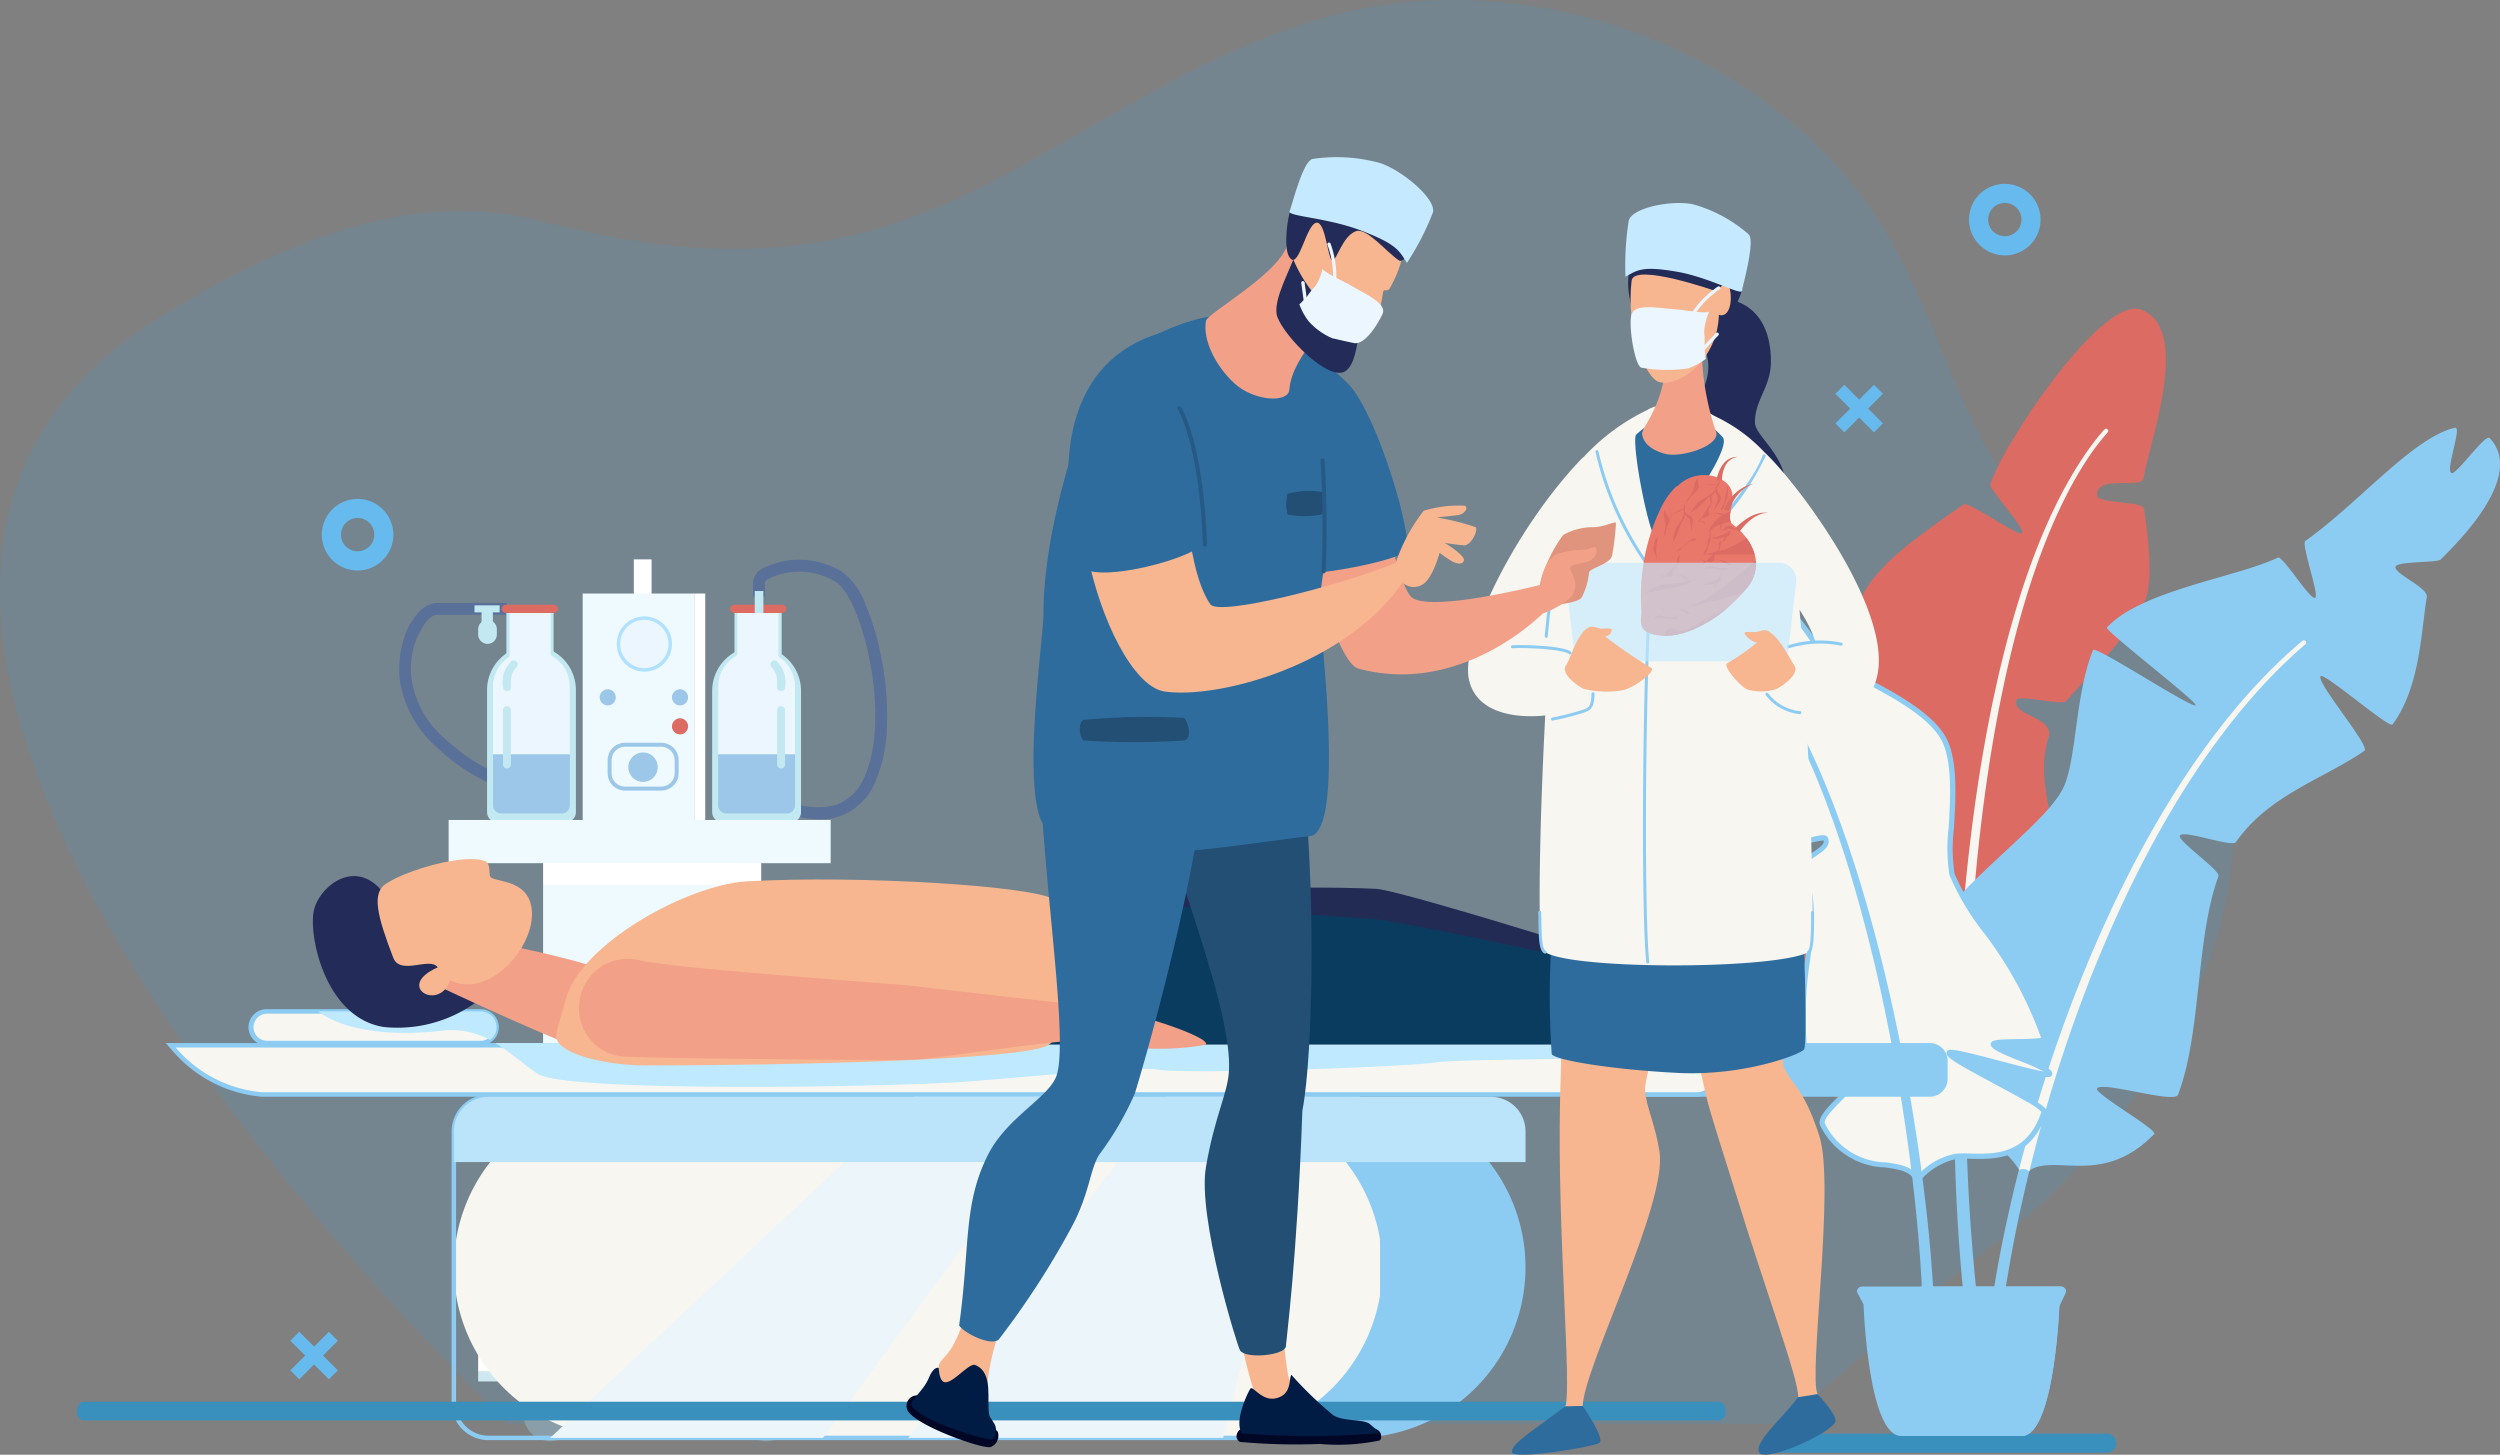 <svg xmlns="http://www.w3.org/2000/svg" width="160.7" height="93.51" viewBox="0 0 160.7 93.51">
  <rect x="0" y="0" width="160.7" height="93.51" fill="#808080" stroke="none"/>
  <g id="Group_17741" data-name="Group 17741" transform="translate(-2427.65 -946.951)">
    <path id="Path_41226" data-name="Path 41226" d="M2568.724,991.046c-2.889-4.765-8.056-7.9-11.453-12.354-3.763-4.935-5.112-11.146-8.209-16.479-6.656-11.466-22-17.7-35.366-14.367-8.028,2-14.831,6.9-22.1,10.7-10.187,5.331-18.528,5.336-29.317,2.588-8.642-2.2-17.262,1.835-24.356,6.216-28.6,17.659,10.294,59.237,22.413,71.139h81.753l.159-.122c4.713-3.678,8.695-7.823,13.5-11.377a45.468,45.468,0,0,0,12.526-15.126C2571.608,1005.37,2572.524,997.313,2568.724,991.046Z" transform="translate(0 0)" fill="#4c98c4" opacity="0.22" style="mix-blend-mode: multiply;isolation: isolate"/>
    <g id="Group_17702" data-name="Group 17702" transform="translate(2453.318 982.908)">
      <rect id="Rectangle_4905" data-name="Rectangle 4905" width="0.8" height="2.456" transform="translate(9.462 52.241)" fill="#899ea9"/>
      <rect id="Rectangle_4906" data-name="Rectangle 4906" width="0.8" height="2.456" transform="translate(22.723 52.241)" fill="#899ea9"/>
      <rect id="Rectangle_4907" data-name="Rectangle 4907" width="11.371" height="1.6" transform="translate(9.243 19.33)" fill="#fff"/>
      <rect id="Rectangle_4908" data-name="Rectangle 4908" width="2.649" height="1.6" transform="translate(20.614 19.33)" fill="#fff"/>
      <rect id="Rectangle_4909" data-name="Rectangle 4909" width="11.371" height="29.939" transform="translate(9.243 20.93)" fill="#eefaff"/>
      <rect id="Rectangle_4910" data-name="Rectangle 4910" width="2.649" height="29.939" transform="translate(20.614 20.93)" fill="#fff"/>
      <g id="Group_17701" data-name="Group 17701" transform="translate(0 0)">
        <rect id="Rectangle_4911" data-name="Rectangle 4911" width="1.143" height="2.666" transform="translate(15.073)" fill="#fff"/>
        <path id="Path_41227" data-name="Path 41227" d="M2696.057,1159.93a6.829,6.829,0,0,1-2.4-.495l.271-.716a4.681,4.681,0,0,0,3.223.264,3.162,3.162,0,0,0,1.75-1.734c.79-1.669.937-4.422.392-7.365-.473-2.557-1.408-4.754-2.224-5.223a4.588,4.588,0,0,0-2.658-.644,4.514,4.514,0,0,0-1.71.479.326.326,0,0,0-.176.292v.815h-.766v-.815a1.088,1.088,0,0,1,.593-.974,5.284,5.284,0,0,1,2-.562,5.337,5.337,0,0,1,3.1.744,4.461,4.461,0,0,1,1.542,2.138,17.1,17.1,0,0,1,1.053,3.609,19.156,19.156,0,0,1,.326,4.139,9.538,9.538,0,0,1-.779,3.693,3.9,3.9,0,0,1-2.181,2.126A3.962,3.962,0,0,1,2696.057,1159.93Z" transform="translate(-2669.024 -1143.219)" fill="#597099"/>
        <path id="Path_41228" data-name="Path 41228" d="M2574.131,1170.255a12.458,12.458,0,0,1-3.945-2.51,7.262,7.262,0,0,1-2.451-4.3,6.886,6.886,0,0,1,.223-2.675,4.424,4.424,0,0,1,.919-1.707,1.757,1.757,0,0,1,1.188-.673c.712,0,4.511,0,4.549,0v.766c-.038,0-3.836,0-4.547,0a1.134,1.134,0,0,0-.622.421,5.016,5.016,0,0,0-.947,3.793,6.2,6.2,0,0,0,2.213,3.817,11.824,11.824,0,0,0,3.687,2.35Z" transform="translate(-2567.694 -1155.592)" fill="#597099"/>
        <rect id="Rectangle_4912" data-name="Rectangle 4912" width="3.032" height="3.524" transform="translate(6.883 3.445)" fill="#c2e8f2"/>
        <rect id="Rectangle_4913" data-name="Rectangle 4913" width="0.711" height="14.706" transform="translate(18.954 2.195)" fill="#fff"/>
        <rect id="Rectangle_4914" data-name="Rectangle 4914" width="7.167" height="14.706" transform="translate(11.787 2.195)" fill="#eefaff"/>
        <path id="Path_41229" data-name="Path 41229" d="M2603.528,1184.978h-4.408a.652.652,0,0,1-.652-.652v-7.794a2.856,2.856,0,1,1,5.711,0v7.794A.652.652,0,0,1,2603.528,1184.978Z" transform="translate(-2592.828 -1168.078)" fill="#c2e8f2"/>
        <path id="Path_41230" data-name="Path 41230" d="M2605.5,1177.671a2.254,2.254,0,0,0-2.254-2.255h-.429a2.255,2.255,0,0,0-2.254,2.255v4.364h4.938Z" transform="translate(-2594.541 -1169.499)" fill="#ebf6ff"/>
        <path id="Path_41231" data-name="Path 41231" d="M2600.566,1211.528v3.276a.52.52,0,0,0,.52.52h3.9a.52.52,0,0,0,.52-.52v-3.276Z" transform="translate(-2594.541 -1198.992)" fill="#9cc7e8"/>
        <rect id="Rectangle_4915" data-name="Rectangle 4915" width="2.646" height="3.524" transform="translate(7.086 3.445)" fill="#ebf6ff"/>
        <path id="Path_41232" data-name="Path 41232" d="M2606.917,1159.568H2603.8a.265.265,0,0,1,0-.529h3.114a.265.265,0,0,1,0,.529Z" transform="translate(-2596.969 -1156.123)" fill="#db6b63"/>
        <path id="Path_41233" data-name="Path 41233" d="M2647.506,1164.912a1.775,1.775,0,1,1-1.775-1.775A1.775,1.775,0,0,1,2647.506,1164.912Z" transform="translate(-2629.979 -1159.47)" fill="#b0e1ff"/>
        <path id="Path_41234" data-name="Path 41234" d="M2648.276,1165.9a1.552,1.552,0,1,1-1.552-1.552A1.552,1.552,0,0,1,2648.276,1165.9Z" transform="translate(-2630.972 -1160.463)" fill="#ebf6ff"/>
        <path id="Path_41235" data-name="Path 41235" d="M2639.006,1189.214a.517.517,0,1,1-.517-.517A.517.517,0,0,1,2639.006,1189.214Z" transform="translate(-2625.091 -1180.345)" fill="#9cc7e8"/>
        <path id="Path_41236" data-name="Path 41236" d="M2664.355,1189.214a.517.517,0,1,1-.517-.517A.517.517,0,0,1,2664.355,1189.214Z" transform="translate(-2645.794 -1180.345)" fill="#9cc7e8"/>
        <path id="Path_41237" data-name="Path 41237" d="M2664.355,1199.383a.517.517,0,1,1-.517-.517A.517.517,0,0,1,2664.355,1199.383Z" transform="translate(-2645.794 -1188.651)" fill="#db6b63"/>
        <circle id="Ellipse_1704" data-name="Ellipse 1704" cx="0.947" cy="0.947" r="0.947" transform="translate(14.719 12.41)" fill="#9cc7e8"/>
        <path id="Path_41238" data-name="Path 41238" d="M2644.2,1210.519h-2.326a1.12,1.12,0,0,1-1.119-1.119v-.835a1.12,1.12,0,0,1,1.119-1.119h2.326a1.12,1.12,0,0,1,1.119,1.119v.835A1.12,1.12,0,0,1,2644.2,1210.519Zm-2.326-2.818a.865.865,0,0,0-.864.864v.835a.865.865,0,0,0,.864.864h2.326a.865.865,0,0,0,.864-.864v-.835a.865.865,0,0,0-.864-.864Z" transform="translate(-2627.365 -1195.658)" fill="#9cc7e8"/>
        <path id="Path_41239" data-name="Path 41239" d="M2604.309,1180.553a.255.255,0,0,1-.255-.246,1.878,1.878,0,0,1,.482-1.623.262.262,0,0,1,.376-.041.256.256,0,0,1,.023.36c-.257.291-.4.456-.371,1.284a.256.256,0,0,1-.246.265Z" transform="translate(-2597.386 -1172.084)" fill="#c2e8f2"/>
        <path id="Path_41240" data-name="Path 41240" d="M2604.305,1198.634a.255.255,0,0,1-.255-.255v-3.488a.255.255,0,1,1,.51,0v3.488A.255.255,0,0,1,2604.305,1198.634Z" transform="translate(-2597.386 -1185.195)" fill="#c2e8f2"/>
        <rect id="Rectangle_4916" data-name="Rectangle 4916" width="3.032" height="3.524" transform="translate(24.578 6.969) rotate(180)" fill="#c2e8f2"/>
        <path id="Path_41241" data-name="Path 41241" d="M2678.061,1184.978h4.408a.652.652,0,0,0,.652-.652v-7.794a2.856,2.856,0,0,0-5.712,0v7.794A.652.652,0,0,0,2678.061,1184.978Z" transform="translate(-2657.299 -1168.078)" fill="#c2e8f2"/>
        <path id="Path_41242" data-name="Path 41242" d="M2679.534,1177.671a2.255,2.255,0,0,1,2.255-2.255h.428a2.255,2.255,0,0,1,2.255,2.255v4.364h-4.938Z" transform="translate(-2659.036 -1169.499)" fill="#ebf6ff"/>
        <path id="Path_41243" data-name="Path 41243" d="M2684.472,1211.528v3.276a.52.52,0,0,1-.52.52h-3.9a.52.52,0,0,1-.52-.52v-3.276Z" transform="translate(-2659.036 -1198.992)" fill="#9cc7e8"/>
        <rect id="Rectangle_4917" data-name="Rectangle 4917" width="2.646" height="3.524" transform="translate(24.375 6.969) rotate(180)" fill="#ebf6ff"/>
        <path id="Path_41244" data-name="Path 41244" d="M2683.894,1159.568h3.113a.265.265,0,0,0,0-.529h-3.113a.265.265,0,0,0,0,.529Z" transform="translate(-2662.38 -1156.123)" fill="#db6b63"/>
        <path id="Path_41245" data-name="Path 41245" d="M2698.511,1180.546a.258.258,0,0,1-.255-.265c.032-.828-.114-.993-.355-1.266a.262.262,0,0,1,.007-.378.255.255,0,0,1,.36.023,1.893,1.893,0,0,1,.5,1.641A.256.256,0,0,1,2698.511,1180.546Z" transform="translate(-2673.973 -1172.077)" fill="#c2e8f2"/>
        <path id="Path_41246" data-name="Path 41246" d="M2700.459,1198.634a.255.255,0,0,1-.255-.255v-3.488a.255.255,0,0,1,.511,0v3.488A.256.256,0,0,1,2700.459,1198.634Z" transform="translate(-2675.917 -1185.195)" fill="#c2e8f2"/>
        <path id="Path_41247" data-name="Path 41247" d="M2595.951,1165.907a.6.6,0,0,1-.6-.6v-.34a.6.6,0,1,1,1.2,0v.34A.6.6,0,0,1,2595.951,1165.907Z" transform="translate(-2590.282 -1160.475)" fill="#c2e8f2"/>
        <rect id="Rectangle_4918" data-name="Rectangle 4918" width="0.727" height="0.861" transform="translate(5.286 3.316)" fill="#c2e8f2"/>
        <rect id="Rectangle_4919" data-name="Rectangle 4919" width="1.616" height="0.451" transform="translate(4.832 2.955)" fill="#c2e8f2"/>
        <rect id="Rectangle_4920" data-name="Rectangle 4920" width="0.556" height="1.411" transform="translate(22.846 2.034)" fill="#c2e8f2"/>
      </g>
      <rect id="Rectangle_4921" data-name="Rectangle 4921" width="24.558" height="2.779" transform="translate(3.17 16.75)" fill="#eefaff"/>
      <rect id="Rectangle_4922" data-name="Rectangle 4922" width="22.28" height="1.72" transform="translate(5.069 50.503)" fill="#fff"/>
      <rect id="Rectangle_4923" data-name="Rectangle 4923" width="22.28" height="0.62" transform="translate(5.069 52.223)" fill="#cee8ef"/>
      <path id="Path_41248" data-name="Path 41248" d="M2614.72,1435.415A1.724,1.724,0,1,1,2613,1433.6,1.768,1.768,0,0,1,2614.72,1435.415Z" transform="translate(-2603.288 -1380.364)" fill="#899ea9"/>
      <path id="Path_41249" data-name="Path 41249" d="M2690.441,1435.415a1.724,1.724,0,1,1-1.723-1.811A1.768,1.768,0,0,1,2690.441,1435.415Z" transform="translate(-2665.13 -1380.364)" fill="#899ea9"/>
    </g>
    <g id="Group_17708" data-name="Group 17708" transform="translate(2534.466 966.789)">
      <g id="Group_17703" data-name="Group 17703" transform="translate(6.52 72.314)">
        <path id="Path_41250" data-name="Path 41250" d="M3046.618,1450.959h21.474a.614.614,0,0,0,0-1.229h-21.474a.614.614,0,1,0,0,1.229Z" transform="translate(-3046.004 -1449.73)" fill="#3a90bd"/>
      </g>
      <g id="Group_17707" data-name="Group 17707" transform="translate(0 0)">
        <g id="Group_17704" data-name="Group 17704" transform="translate(8.063)">
          <path id="Path_41251" data-name="Path 41251" d="M3065.6,1107.325c.751-2.21,4.956-.531,6.668-5.149.351-.947-3.3-2.585-3.224-3.71.034-.527,3.851-.492,3.869-1.041.211-6.443-2.922-10.862-1.689-14.66.431-1.329-2.376-1.384-2.051-2.421.111-.355,2.924.364,3.174.079,1.462-1.662,4.611-4.806,5.162-6.695.4-1.383.154-3.6-.149-5.691-.066-.455-2.935-.352-3-.786-.215-1.441,2.888-.43,2.981-1.165.256-2.026,3.172-9.548-.159-10.831-2.487-.958-8.915,8.674-9.7,11.24-.091.3,2.326,2.894,2.014,3.123-.274.2-3.413-2.066-3.729-1.845-2.445,1.711-5.909,3.987-6.668,6.274-.969,2.92,1.1,8.453.781,10.292-.5,2.868-4.625,8.147-5.386,13.512-.047.329,3.956-.453,3.937-.123-.035.576-4.062,2.263-4,2.835.045.415,7.363-3.02,7.466-2.61.137.544-6.917,4.932-6.663,5.463,1.935,4.051,5.471,2.561,7.135,2.5A5.315,5.315,0,0,1,3065.6,1107.325Z" transform="translate(-3054.423 -1055.188)" fill="#db6b63"/>
          <path id="Path_41252" data-name="Path 41252" d="M3113.947,1301.719c-.224-.055-.448-.1-.673-.146a122.448,122.448,0,0,0,.471,18.609.427.427,0,0,0,.847-.1A126.145,126.145,0,0,1,3113.947,1301.719Z" transform="translate(-3102.374 -1256.415)" fill="#8dccf2"/>
          <path id="Path_41253" data-name="Path 41253" d="M3123.886,1097.325c-.143-.123-.226.043-.627.509-5.838,7.368-8.315,22.292-9,35.461q.33.058.658.132c.535-13.052,2.82-27.395,8.094-34.8.395-.53.591-.754.883-1.1A.142.142,0,0,0,3123.886,1097.325Z" transform="translate(-3103.295 -1089.57)" fill="#f7f6f1"/>
        </g>
        <path id="Path_41254" data-name="Path 41254" d="M3097.525,1145.073c1.53-1.922,4.827.99,8.438-2.729.258-.265-3.886-2.61-3.677-2.925.33-.5,4.978,1,5.208.4,1.524-4,1.116-9.977,2.6-14.054.132-.364-2.646-2.266-2.481-2.6.2-.408,3.355.768,3.6.417,2.139-3.06,5.721-4.1,8.259-5.869.413-.289-3.155-4.458-2.807-4.8.24-.235,4.414,3.377,4.614,3.108,1.756-2.363,1.824-5.806,2.206-8.2.1-.6-2.172-1.52-2.005-1.956.131-.343,2.677-.242,2.887-.446,1.54-1.5,5.362-5.489,3.161-7.812-.279-.295-2.136,2.37-2.454,2.255-.415-.151.7-3.022.226-2.917-2.676.6-6.179,4.835-9.624,7.277-.279.2.912,3.481.635,3.652-.31.191-2.088-2.734-2.4-2.583-2.527,1.239-8.814,2.105-10.992,4.5-.158.174,5.837,4.781,5.705,4.989-.167.265-6.454-3.858-6.586-3.547-1.194,2.828-1.038,7.323-2.007,9.032-1.511,2.665-7.48,6.427-10.143,11.471-.164.31,4.081.959,3.944,1.278-.239.558-4.83.8-4.972,1.385-.1.427,8.369-.373,8.325.07-.058.588-8.607,2.426-8.545,3.042.476,4.7,4.51,4.484,6.181,5.012A5.593,5.593,0,0,1,3097.525,1145.073Z" transform="translate(-3074.307 -1089.287)" fill="#8dccf2"/>
        <path id="Path_41255" data-name="Path 41255" d="M3144.739,1171.511a.146.146,0,0,1,.188.223c-11.139,9.513-18.1,30.192-19.733,44.814a.375.375,0,1,1-.746-.083C3125.939,1203.117,3132.977,1181.364,3144.739,1171.511Z" transform="translate(-3103.549 -1150.161)" fill="#8dccf2"/>
        <path id="Path_41256" data-name="Path 41256" d="M3153.932,1171.511c-8.9,7.457-15.1,21.727-18.23,34.013a.652.652,0,0,1,.667.091c3.1-12.678,9.2-26.574,17.751-33.881A.146.146,0,0,0,3153.932,1171.511Z" transform="translate(-3112.741 -1150.161)" fill="#f7f6f1"/>
        <g id="Group_17706" data-name="Group 17706" transform="translate(0 13.927)">
          <g id="Group_17705" data-name="Group 17705">
            <path id="Path_41257" data-name="Path 41257" d="M3027.576,1173.977c-.861-1.746-4.157.1-6.076-3.533-.394-.745,2.446-2.5,2.263-3.42-.086-.432-3.239.012-3.313-.44-.876-5.306,1.234-9.3-.2-12.31-.5-1.052,1.814-1.4,1.433-2.226-.131-.282-2.379.619-2.616.411-1.391-1.215-4.338-3.474-5-4.976a13.092,13.092,0,0,1-.5-4.724c0-.384,2.389-.611,2.4-.977.021-1.215-2.436-.041-2.593-.639-.432-1.648-3.664-7.552-1.048-8.976,1.953-1.063,8.319,6.2,9.25,8.24.107.234-1.608,2.647-1.325,2.8.249.136,2.6-2.081,2.884-1.932,2.209,1.149,5.322,2.655,6.2,4.463,1.119,2.31.012,7.112.475,8.6.722,2.318,4.712,6.235,5.926,10.59.074.268-3.322.056-3.27.327.091.472,3.606,1.43,3.618,1.909.008.348-6.419-1.7-6.459-1.346-.054.465,6.258,3.326,6.106,3.793-1.159,3.561-4.246,2.714-5.63,2.842A4.434,4.434,0,0,0,3027.576,1173.977Z" transform="translate(-3011.153 -1131.9)" fill="#f7f6f1"/>
            <path id="Path_41258" data-name="Path 41258" d="M3026.856,1173.412a.171.171,0,0,1-.147-.091c-.315-.639-1.016-.742-1.9-.872a4.8,4.8,0,0,1-4.172-2.657c-.254-.482.372-1.116,1.1-1.85.535-.543,1.2-1.215,1.154-1.592a5.777,5.777,0,0,0-1.476-.1c-1.169,0-1.784-.015-1.842-.365a23.238,23.238,0,0,1,.077-6.794c.249-2.117.465-3.945-.262-5.472-.327-.686.307-1.119.816-1.466.433-.3.7-.5.632-.722a6.022,6.022,0,0,0-1.161.247c-.906.245-1.265.324-1.43.18-.255-.223-.57-.487-.9-.766-1.512-1.269-3.584-3.007-4.138-4.267a13.184,13.184,0,0,1-.51-4.792c0-.306.463-.436,1.343-.658a4.333,4.333,0,0,0,1.053-.344.339.339,0,0,0-.1-.262c-.216-.194-.8-.121-1.262-.062-.6.076-1.125.141-1.226-.246a16.186,16.186,0,0,0-.563-1.518,23.34,23.34,0,0,1-1.385-4.235c-.314-1.737.016-2.884.98-3.409a1.468,1.468,0,0,1,1.179-.007c2.665.888,7.5,6.588,8.3,8.323.075.164-.058.423-.615,1.374a13.1,13.1,0,0,0-.685,1.264c.262-.161.748-.547,1.094-.821,1.14-.9,1.479-1.134,1.69-1.024l.479.248c2.207,1.14,4.953,2.559,5.792,4.289.692,1.428.561,3.693.445,5.692a10.762,10.762,0,0,0,.039,2.928,16.125,16.125,0,0,0,2.111,3.552,24.858,24.858,0,0,1,3.816,7.042.2.2,0,0,1-.032.17c-.113.152-.453.178-1.743.2-.451.008-1.089.019-1.388.06a11.645,11.645,0,0,0,1.579.717c1.372.551,1.932.807,1.939,1.129a.188.188,0,0,1-.073.154c-.171.135-.694.032-3.292-.651-1.019-.268-2.347-.618-2.92-.7.472.348,1.738,1.026,2.707,1.545,2.807,1.5,3.318,1.846,3.217,2.158-.993,3.05-3.357,2.99-4.92,2.949a7.807,7.807,0,0,0-.851.006,4.282,4.282,0,0,0-2.409,1.462A.164.164,0,0,1,3026.856,1173.412Zm-5.369-7.493c1.084,0,1.653.022,1.717.344.108.543-.547,1.206-1.239,1.908-.527.534-1.182,1.2-1.04,1.467a4.473,4.473,0,0,0,3.93,2.486c.855.125,1.6.235,2.028.846a4.316,4.316,0,0,1,2.479-1.407,7.942,7.942,0,0,1,.889-.007c1.546.04,3.662.095,4.587-2.682a4.135,4.135,0,0,0-.985-.676c-.577-.337-1.332-.741-2.061-1.132-2.6-1.394-3.087-1.71-3.053-1.994a.192.192,0,0,1,.084-.138c.1-.066.25-.1,1.254.134.609.141,1.4.349,2.166.55.949.25,2.177.573,2.748.668a14.344,14.344,0,0,0-1.528-.678c-1.293-.519-1.825-.76-1.881-1.05a.2.2,0,0,1,.042-.162c.12-.148.484-.175,1.766-.2a13.069,13.069,0,0,0,1.432-.07,25.044,25.044,0,0,0-3.737-6.828,16.24,16.24,0,0,1-2.155-3.641,10.789,10.789,0,0,1-.053-3.045c.108-1.862.242-4.179-.413-5.53-.791-1.632-3.484-3.023-5.647-4.141l-.452-.234a8.807,8.807,0,0,0-1.363.976c-1.065.844-1.356,1.047-1.551.94a.222.222,0,0,1-.106-.137c-.062-.226.184-.682.762-1.668a8.216,8.216,0,0,0,.587-1.1,23.084,23.084,0,0,0-3.393-4.382,14.678,14.678,0,0,0-4.7-3.74,1.167,1.167,0,0,0-.918-.016c-1.933,1.052-.377,4.922.552,7.234a15.878,15.878,0,0,1,.576,1.557c.029.11.617.036.869,0,.587-.074,1.194-.15,1.522.144a.667.667,0,0,1,.207.535c0,.293-.449.418-1.3.632a4.176,4.176,0,0,0-1.1.364,12.919,12.919,0,0,0,.483,4.635c.524,1.19,2.562,2.9,4.049,4.148.329.276.639.536.895.759a5.393,5.393,0,0,0,1.141-.238c.973-.263,1.408-.368,1.529-.107.237.511-.276.861-.729,1.17-.567.387-.9.651-.7,1.054.768,1.612.548,3.484.292,5.651a23.026,23.026,0,0,0-.082,6.682,5.456,5.456,0,0,0,1.522.111Z" transform="translate(-3010.432 -1131.171)" fill="#8dccf2"/>
          </g>
          <path id="Path_41259" data-name="Path 41259" d="M3044,1211.177s0-.188,0-.54c0-.174-.008-.389-.013-.642s-.015-.545-.029-.871c-.05-1.306-.165-3.172-.389-5.406-.111-1.117-.249-2.326-.416-3.6s-.362-2.62-.588-4.005-.48-2.815-.767-4.261-.6-2.911-.949-4.368-.725-2.907-1.128-4.325-.84-2.8-1.3-4.128-.941-2.595-1.445-3.777-1.021-2.283-1.546-3.273a29.518,29.518,0,0,0-1.561-2.626,19.981,19.981,0,0,0-1.418-1.876l-.156-.18-.074-.086-.075-.081-.278-.3c-.042-.047-.086-.089-.128-.13l-.119-.118c-.076-.075-.145-.144-.207-.2l-.4-.36a.126.126,0,0,1-.012-.18.125.125,0,0,1,.176-.009l.407.363c.065.061.135.13.214.206l.123.119c.042.042.088.084.132.131l.285.3.077.081.077.087.16.181a20.29,20.29,0,0,1,1.458,1.887,29.824,29.824,0,0,1,1.605,2.638c.541.994,1.074,2.1,1.593,3.284s1.016,2.458,1.494,3.786.926,2.717,1.349,4.137.817,2.873,1.179,4.333.7,2.927,1,4.378.575,2.882.816,4.272.452,2.737.633,4.018.333,2.495.457,3.617c.249,2.245.384,4.125.448,5.444.034.659.048,1.179.058,1.535s.01.539.01.539a.375.375,0,1,1-.751.014Z" transform="translate(-3027.208 -1159.451)" fill="#8dccf2"/>
        </g>
        <path id="Path_41260" data-name="Path 41260" d="M3078.877,1398.5l.427.8s.288,8.46,2.417,8.46h7.752c2.1,0,2.418-8.354,2.418-8.354l.427-.91a.342.342,0,0,0-.342-.342h-12.759A.341.341,0,0,0,3078.877,1398.5Z" transform="translate(-3066.332 -1335.294)" fill="#8dccf2"/>
        <path id="Path_41261" data-name="Path 41261" d="M3099.828,1398.5l.427.8s.288,8.46,2.417,8.46h3.912c2.1,0,2.418-8.354,2.418-8.354l.427-.91a.342.342,0,0,0-.342-.342h-8.918A.341.341,0,0,0,3099.828,1398.5Z" transform="translate(-3083.443 -1335.294)" fill="#8dccf2"/>
      </g>
    </g>
    <g id="patient" transform="translate(2438.306 1011.823)">
      <g id="Group_17711" data-name="Group 17711" transform="translate(0 2.175)">
        <path id="Path_41262" data-name="Path 41262" d="M3004.34,1312.757v3.449h18.345a1.151,1.151,0,0,0,1.15-1.151v-1.148a1.15,1.15,0,0,0-1.15-1.15Z" transform="translate(-2909.297 -1312.757)" fill="#8dccf2"/>
        <g id="Group_17709" data-name="Group 17709" transform="translate(0 0)">
          <path id="Path_41263" data-name="Path 41263" d="M2493.352,1316.706a8.365,8.365,0,0,1-5.678-2.974q-.084-.091-.167-.186h98.143a1.005,1.005,0,0,1,1.006,1.006v1.147a1.007,1.007,0,0,1-1.006,1.006Z" transform="translate(-2487.192 -1313.402)" fill="#f7f6f1"/>
          <path id="Path_41264" data-name="Path 41264" d="M2584.246,1313.047a.861.861,0,0,1,.862.862v1.147a.863.863,0,0,1-.862.862h-92.295a8.193,8.193,0,0,1-5.523-2.871Zm0-.289h-98.458q.185.22.376.428a8.5,8.5,0,0,0,5.781,3.021h92.3a1.15,1.15,0,0,0,1.151-1.151v-1.147a1.15,1.15,0,0,0-1.151-1.151Z" transform="translate(-2485.788 -1312.758)" fill="#8dccf2"/>
        </g>
        <path id="Path_41265" data-name="Path 41265" d="M2679.639,1313.346c-5.378.55-15.839.381-17.842.66-2.4.335-16.182.745-17.74.476s-7.552.388-12.323.748-25.8.719-27.639-.49c-.932-.611-1.767-1.4-2.735-1.983h77.275A1.151,1.151,0,0,1,2679.639,1313.346Z" transform="translate(-2580.177 -1312.758)" fill="#bfe9ff" style="mix-blend-mode: multiply;isolation: isolate"/>
        <path id="Rectangle_4924" data-name="Rectangle 4924" d="M10.963,0h37.76a10.96,10.96,0,0,1,10.96,10.96v0A10.963,10.963,0,0,1,48.721,21.924H10.96A10.96,10.96,0,0,1,0,10.963v0A10.963,10.963,0,0,1,10.963,0Z" transform="translate(27.72 3.457)" fill="#8dccf2"/>
        <g id="Group_17710" data-name="Group 17710" transform="translate(18.372 3.313)">
          <path id="Rectangle_4925" data-name="Rectangle 4925" d="M10.959,0H48.722A10.962,10.962,0,0,1,59.684,10.962v0A10.962,10.962,0,0,1,48.722,21.924H10.959A10.959,10.959,0,0,1,0,10.965v-.006A10.959,10.959,0,0,1,10.959,0Z" transform="translate(0.144 0.145)" fill="#f7f6f1"/>
          <path id="Path_41266" data-name="Path 41266" d="M2643.627,1353.047h-55.235a2.371,2.371,0,0,1-2.368-2.369V1333.2a2.371,2.371,0,0,1,2.368-2.368h55.235A2.371,2.371,0,0,1,2646,1333.2v17.476A2.371,2.371,0,0,1,2643.627,1353.047Zm-55.235-21.924a2.082,2.082,0,0,0-2.08,2.079v17.476a2.082,2.082,0,0,0,2.08,2.08h55.235a2.082,2.082,0,0,0,2.08-2.08V1333.2a2.082,2.082,0,0,0-2.08-2.079Z" transform="translate(-2586.023 -1330.834)" fill="#8dccf2"/>
        </g>
        <path id="Path_41267" data-name="Path 41267" d="M2654.169,1331.622l-16.023,21.924h-17.533l23.393-21.924Z" transform="translate(-2595.902 -1328.165)" fill="#ebf5fa" style="mix-blend-mode: multiply;isolation: isolate"/>
        <path id="Path_41268" data-name="Path 41268" d="M2771.8,1331.622l-5.364,21.924h-20.246l16.642-21.924Z" transform="translate(-2698.463 -1328.165)" fill="#ebf5fa" style="mix-blend-mode: multiply;isolation: isolate"/>
      </g>
      <g id="Group_17712" data-name="Group 17712" transform="translate(5.354)">
        <path id="Path_41269" data-name="Path 41269" d="M2531.549,1302.694a1.015,1.015,0,0,1-.3.718.935.935,0,0,1-.122.1,1.008,1.008,0,0,1-.6.194H2516.8a1.015,1.015,0,1,1,0-2.031h13.732A1.015,1.015,0,0,1,2531.549,1302.694Z" transform="translate(-2515.642 -1301.535)" fill="#f7f6f1"/>
        <path id="Path_41270" data-name="Path 41270" d="M2529.889,1303.21h-13.732a1.16,1.16,0,1,1,0-2.319h13.732a1.16,1.16,0,0,1,.821,1.98,1.1,1.1,0,0,1-.141.119A1.148,1.148,0,0,1,2529.889,1303.21Zm-13.732-2.031a.871.871,0,0,0,0,1.742h13.732a.861.861,0,0,0,.511-.166.8.8,0,0,0,.1-.089.871.871,0,0,0-.616-1.487Z" transform="translate(-2514.998 -1300.891)" fill="#8dccf2"/>
      </g>
      <path id="Path_41271" data-name="Path 41271" d="M2550.633,1302.694a1.014,1.014,0,0,1-.3.718.967.967,0,0,1-.122.1,5.078,5.078,0,0,0-3.1-.594c-2.1.246-5.767.337-7.956-1.242h10.464A1.015,1.015,0,0,1,2550.633,1302.694Z" transform="translate(-2529.373 -1301.535)" fill="#bfe9ff" style="mix-blend-mode: multiply;isolation: isolate"/>
      <path id="Path_41272" data-name="Path 41272" d="M2655.7,1333.845v1.969H2586.81v-1.969a2.224,2.224,0,0,1,2.225-2.224h64.439A2.224,2.224,0,0,1,2655.7,1333.845Z" transform="translate(-2568.294 -1325.989)" fill="#bbe4fa" style="mix-blend-mode: multiply;isolation: isolate"/>
    </g>
    <g id="Group_17713" data-name="Group 17713" transform="translate(2432.581 1037.046)">
      <path id="Path_41273" data-name="Path 41273" d="M2455,1439.717h105.111c.246,0,.446-.271.446-.6s-.2-.6-.446-.6H2455c-.246,0-.446.271-.446.6S2454.752,1439.717,2455,1439.717Z" transform="translate(-2454.552 -1438.508)" fill="#3a90bd"/>
    </g>
    <g id="Group_17714" data-name="Group 17714" transform="translate(2447.762 1002.172)">
      <path id="Path_41274" data-name="Path 41274" d="M2541.918,1255.286c-1.784-2.276-4.055-.469-4.46,1.06s.649,6.946,4.46,7.562a8.6,8.6,0,0,0,6.73-2.231Z" transform="translate(-2537.377 -1253.115)" fill="#232b59"/>
      <path id="Path_41275" data-name="Path 41275" d="M2584.844,1277.919s6.558,1.311,6.85,1.916.084,5-.936,5-9.994-4.237-9.994-4.237Z" transform="translate(-2572.811 -1272.479)" fill="#f3a088"/>
      <path id="Path_41276" data-name="Path 41276" d="M2560.611,1249.831c1.442-.948,5.091-1.956,6.372-1.468.368.14.254.715.329.967.119.4,2.107.151,2.589,1.688.757,2.415-2.551,6.341-5.151,5.007-.687,2.05-3.589.4-.8-.827-.478-.713-2.406.547-2.855-.613C2560.055,1251.884,2559.7,1250.43,2560.611,1249.831Z" transform="translate(-2555.926 -1248.236)" fill="#f7b690"/>
      <path id="Path_41277" data-name="Path 41277" d="M2998.848,1278.031a16.648,16.648,0,0,0,4.346-.379c.518-.162,4.6-3.421,5.167-3.421s-1.808,6.705-2.739,6.984-1.21-.736-1.676-.8-6.6.063-6.6.063Z" transform="translate(-2913.042 -1269.467)" fill="#f3a088"/>
      <path id="Path_41278" data-name="Path 41278" d="M3038.837,1274.232a22.582,22.582,0,0,0-3.738,2.472,5.535,5.535,0,0,1,.05,2.378,5.837,5.837,0,0,1-.318,1.021c-.054.14-.108.285-.168.427.348.276.673.914,1.435.686C3037.029,1280.937,3039.406,1274.232,3038.837,1274.232Z" transform="translate(-2943.517 -1269.467)" fill="#0a3d5f"/>
      <path id="Path_41279" data-name="Path 41279" d="M2766.024,1259.7c6.423-1.4,20.425-1.631,25.384-1.392,1.846.089,21.157,6.249,21.157,6.249l-.505,3.746h-47.3Z" transform="translate(-2723.082 -1256.395)" fill="#222b54"/>
      <path id="Path_41280" data-name="Path 41280" d="M2999.017,1271.088a16.639,16.639,0,0,0,4.346-.378c.518-.162,3.862-5.406,5.414-5.244.566.059-3.188,8.309-4.12,8.587s-1.035-.455-1.5-.521-5.64,0-5.64,0Z" transform="translate(-2913.179 -1262.305)" fill="#f7b690"/>
      <path id="Path_41281" data-name="Path 41281" d="M3035.075,1265.466c-1.239-.13-3.62,3.186-4.793,4.611-.068.859-.161,1.713-.289,2.568a3.641,3.641,0,0,1-.277,1.006c.287.216.508.62,1.238.4C3031.886,1273.774,3035.642,1265.525,3035.075,1265.466Z" transform="translate(-2939.478 -1262.305)" fill="#0a3d5f"/>
      <path id="Path_41282" data-name="Path 41282" d="M2766.024,1264.723c8.921-1.013,23.026.513,24.875.513s21.126,4.343,21.126,4.343l-.506,3.746h-46.76Z" transform="translate(-2723.082 -1261.418)" fill="#0a3c60"/>
      <path id="Path_41283" data-name="Path 41283" d="M2635.02,1255.508c-3.809.216-10.752,4.021-11.669,7.627-.327,1.284-.732,2.2-.545,2.591.513,1.065,3.649,1.617,5.608,1.617,9.115,0,24.455-.343,25.961-1.309,1.95-1.251,2.31-8.1.368-9.364C2653.416,1255.806,2642.279,1255.1,2635.02,1255.508Z" transform="translate(-2607.109 -1254.077)" fill="#f7b690"/>
      <path id="Path_41284" data-name="Path 41284" d="M2630.746,1285.763a3.113,3.113,0,0,1,3.758-2.457c2.465.571,16.838,1.545,17.74,1.668,1.439.2,10.989,1.24,11.989,1.384,2.335.338,7.106,1.918,6.74,2.391a17.284,17.284,0,0,1-6.567-.122,3.194,3.194,0,0,0-1.4-.2c-3.7.273-9.13,1.181-10.689,1.273-1.3.076-15.976-.068-18.659-.183a3.107,3.107,0,0,1-2.926-3.686Z" transform="translate(-2613.574 -1276.812)" fill="#f3a088"/>
      <path id="Path_41285" data-name="Path 41285" d="M3045.119,1266.269c.662,0,.541,1.622.361,2.234s-2.724,6.368-3.436,6.209S3044.615,1266.269,3045.119,1266.269Z" transform="translate(-2949.464 -1262.964)" fill="#6a9dbd"/>
      <path id="Path_41286" data-name="Path 41286" d="M3040.162,1265.472c-.532.069-1.035.955-1.279,1.388-.646,1.145-3.5,7.2-2.842,7.2C3036.839,1274.059,3041.417,1265.31,3040.162,1265.472Z" transform="translate(-2944.565 -1262.311)" fill="#8dccf2"/>
    </g>
    <g id="nurse" transform="translate(2522.015 960.003)">
      <path id="Path_41287" data-name="Path 41287" d="M3004.681,1054.405c.475-1.113,1.9-2.983,3.479-3.123,3.51-.312,4.46,1.989,4.413,4.212-.033,1.56-1.07,2.426-1.019,3.836.035.972,2.624,2.444,1.849,5.21-.545,1.946-3.572,2.773-5.5,1.3a4.941,4.941,0,0,1-1.246-5c.712-2.513,1.324-2.92,1.746-4.177.573-1.711-.471-4.356-3.523-2.089C3004.146,1055.116,3004.587,1054.626,3004.681,1054.405Z" transform="translate(-2993.107 -1045.189)" fill="#232b59"/>
      <path id="Path_41288" data-name="Path 41288" d="M2974.938,1274.125c.073,1.279-.184,6.743-.269,10.649-.186,8.514.76,18.413.344,19.7-.606,1.879,1.074,1.345,1.112-.024.067-2.487,5.455-13.006,4.936-16.347-.272-1.749-.848-2.87-.935-3.93s2.807-10.151,2.807-10.151Z" transform="translate(-2968.753 -1227.128)" fill="#f7b690"/>
      <path id="Path_41289" data-name="Path 41289" d="M3015.445,1267.96c.36,1.228,1.056,6.377,1.973,10.173.284,1.175,1.271,4.17,1.912,6.257,1.923,6.26,4.047,11.947,3.962,12.96-.167,1.969,1.847,1.035,1.251-.2s1.13-13.32.126-16.546-1.977-3.511-2.3-4.523.838-10.066.838-10.066Z" transform="translate(-3002.075 -1220.591)" fill="#f7b690"/>
      <path id="Path_41290" data-name="Path 41290" d="M2971.315,1267.8a54.789,54.789,0,0,0,0,7.371c.125.387,3.844,1.005,8.1,1.22s7.866-1.186,8.117-1.5-.019-8.229-.145-8.9S2971.315,1267.8,2971.315,1267.8Z" transform="translate(-2965.937 -1220.476)" fill="#2e6c9e"/>
      <path id="Path_41291" data-name="Path 41291" d="M2961.579,1091.95a10.47,10.47,0,0,0-3.233-2.355c-.922-.592-3.195-1.1-4.368-.365a13.576,13.576,0,0,0-4.047,3.005,1.412,1.412,0,0,0-.183.161c-4.252,4.479-7.692,11.556-7.2,14.079.408,2.1,2.752,2.587,4.916,2.371-.379,7.224-.49,14.339-.18,15.032.6,1.35,15.548,1.374,17.268.082.207-.156.068-8.046-.344-15.776,1.527.317,3.353.354,4.11-.739C2971.025,1103.534,2963.658,1093.858,2961.579,1091.95Zm2.409,12.277c-.055-.833-.117-1.387-.178-2.173a8.524,8.524,0,0,1,1.015,2.034C2964.735,1104.122,2964.318,1104.172,2963.989,1104.226Z" transform="translate(-2942.501 -1075.906)" fill="#f7f6f1"/>
      <g id="Group_17722" data-name="Group 17722" transform="translate(2.747 15.913)">
        <g id="Group_17715" data-name="Group 17715" transform="translate(9.176 0.237)">
          <path id="Path_41292" data-name="Path 41292" d="M3007.651,1114.481a.1.1,0,0,1-.086-.054.1.1,0,0,1,.043-.131c1.262-.638,6.041-5.361,6.964-7.959a.1.1,0,0,1,.124-.059.1.1,0,0,1,.058.125,16.885,16.885,0,0,1-3.378,4.76,19.606,19.606,0,0,1-3.682,3.308A.093.093,0,0,1,3007.651,1114.481Z" transform="translate(-3007.554 -1106.272)" fill="#8dccf2"/>
        </g>
        <g id="Group_17716" data-name="Group 17716" transform="translate(5.451)">
          <path id="Path_41293" data-name="Path 41293" d="M2990.592,1112.447a.1.1,0,0,1-.078-.039,20.7,20.7,0,0,1-3.281-7.307.1.1,0,1,1,.188-.045,20.5,20.5,0,0,0,3.248,7.235.1.1,0,0,1-.019.137A.1.1,0,0,1,2990.592,1112.447Z" transform="translate(-2987.23 -1104.981)" fill="#8dccf2"/>
        </g>
        <g id="Group_17717" data-name="Group 17717" transform="translate(8.501 6.23)">
          <path id="Path_41294" data-name="Path 41294" d="M3004.181,1165.716a.1.1,0,0,1-.1-.086c-.188-1.562-.265-7.277-.182-13.59.035-2.631.184-11.346.646-13a.1.1,0,0,1,.12-.067.1.1,0,0,1,.066.12c-.362,1.292-.567,7.534-.639,12.945-.083,6.305-.007,12.01.181,13.564a.1.1,0,0,1-.084.109Z" transform="translate(-3003.869 -1138.973)" fill="#8dccf2"/>
        </g>
        <g id="Group_17718" data-name="Group 17718" transform="translate(17.757 12.174)">
          <path id="Path_41295" data-name="Path 41295" d="M3054.464,1171.938a.1.1,0,0,1-.027-.191,6.868,6.868,0,0,1,3.446-.166.1.1,0,0,1,.057.125.1.1,0,0,1-.124.058,6.821,6.821,0,0,0-3.325.171A.108.108,0,0,1,3054.464,1171.938Z" transform="translate(-3054.367 -1171.404)" fill="#8dccf2"/>
        </g>
        <g id="Group_17719" data-name="Group 17719" transform="translate(16.367 15.561)">
          <path id="Path_41296" data-name="Path 41296" d="M3048.988,1191.263a3.152,3.152,0,0,1-2.19-1.232.1.1,0,0,1,.034-.134.1.1,0,0,1,.133.034,2.931,2.931,0,0,0,2.031,1.136.1.1,0,0,1-.008.2Z" transform="translate(-3046.784 -1189.884)" fill="#8dccf2"/>
        </g>
        <g id="Group_17720" data-name="Group 17720" transform="translate(0 12.501)">
          <path id="Path_41297" data-name="Path 41297" d="M2961.3,1173.788a.1.1,0,0,1-.061-.022c-.392-.324-2.846-.433-3.649-.373a.1.1,0,0,1-.015-.194c.623-.047,3.3.015,3.785.416a.1.1,0,0,1,.014.137A.1.1,0,0,1,2961.3,1173.788Z" transform="translate(-2957.489 -1173.185)" fill="#8dccf2"/>
        </g>
        <g id="Group_17721" data-name="Group 17721" transform="translate(2.572 15.562)">
          <path id="Path_41298" data-name="Path 41298" d="M2971.617,1191.681a.1.1,0,0,1-.012-.194,16.811,16.811,0,0,0,2.064-.536c.284-.106.445-.2.47-.972a.1.1,0,1,1,.193.006c-.025.8-.2,1-.6,1.149a16.715,16.715,0,0,1-2.108.547Z" transform="translate(-2971.52 -1189.885)" fill="#8dccf2"/>
        </g>
      </g>
      <g id="Group_17723" data-name="Group 17723" transform="translate(10.295 0.343)">
        <path id="Path_41299" data-name="Path 41299" d="M2999.566,1027.728a5.18,5.18,0,0,1,.777-6.724,3.479,3.479,0,0,1,4.458-.292c1.058.65,2.563,4.2-.286,6.96S3001.364,1029.647,2999.566,1027.728Z" transform="translate(-2998.67 -1020.032)" fill="#232b59"/>
        <path id="Path_41300" data-name="Path 41300" d="M3004.19,1092.411a4.4,4.4,0,0,1,2.569,1.443c.662.859-3.828,6.829-4.1,6.829-.577,0-1.77-6.245-1.489-6.982A4.567,4.567,0,0,1,3004.19,1092.411Z" transform="translate(-3000.676 -1079.135)" fill="#2e6c9e"/>
        <path id="Path_41301" data-name="Path 41301" d="M3007.4,1067.523a17.233,17.233,0,0,0,.879,4.9c.488.92-2.151,1.8-3.257,1.5s-1.432-.887-1.464-1.282,1.3-1.7,1.529-4.47C3005.276,1065.967,3007.349,1066.678,3007.4,1067.523Z" transform="translate(-3002.664 -1058.15)" fill="#f3a088"/>
        <path id="Path_41302" data-name="Path 41302" d="M2999.569,1043.632c-.371,3.05.86,6.355,1.837,6.533,1.327.242,3.692-1.5,3.772-4.332.695.2.871-.9.717-1.609-.191-.886-.849.1-.849.1S2999.713,1042.443,2999.569,1043.632Z" transform="translate(-2999.349 -1038.985)" fill="#f7b690"/>
      </g>
      <path id="Path_41303" data-name="Path 41303" d="M2961.335,1440.06c-2.262,1.682-3.518,2.443-3.434,2.951s5.191-.338,5.609-.592-1.064-2.383-1.064-2.383Z" transform="translate(-2955.076 -1362.713)" fill="#2e6c9e"/>
      <path id="Path_41304" data-name="Path 41304" d="M3046.907,1436.083c-.918,1.252-2.847,2.878-2.509,3.555s4.63-1.213,4.905-1.978c.148-.411-1.146-1.773-1.146-1.773Z" transform="translate(-3025.689 -1359.325)" fill="#2e6c9e"/>
      <g id="Group_17724" data-name="Group 17724" transform="translate(4.934 24.49)">
        <path id="Path_41305" data-name="Path 41305" d="M2969.516,1155.239a.1.1,0,0,1-.1-.106c0-.022.207-2.257.386-3.273a.1.1,0,0,1,.112-.079.1.1,0,0,1,.078.113c-.178,1.008-.382,3.234-.384,3.257A.1.1,0,0,1,2969.516,1155.239Z" transform="translate(-2969.419 -1151.779)" fill="#8dccf2"/>
      </g>
      <g id="Group_17725" data-name="Group 17725" transform="translate(21.799 45.536)">
        <path id="Path_41306" data-name="Path 41306" d="M3061.531,1269.318a.1.1,0,0,1-.089-.06.1.1,0,0,1,.052-.128c.011-.007.118-.095.167-.909.029-.484.026-1.031.024-1.357,0-.062,0-.115,0-.159a.1.1,0,1,1,.193,0c0,.043,0,.1,0,.158.009,1.685-.075,2.348-.309,2.447A.092.092,0,0,1,3061.531,1269.318Z" transform="translate(-3061.434 -1266.607)" fill="#8dccf2"/>
      </g>
      <g id="Group_17726" data-name="Group 17726" transform="translate(4.514 45.536)">
        <path id="Path_41307" data-name="Path 41307" d="M2967.568,1269.319a.094.094,0,0,1-.041-.009c-.34-.159-.375-.937-.389-2.107,0-.173,0-.337-.008-.495a.1.1,0,1,1,.193-.005c0,.159.006.323.009.5.01.765.022,1.813.277,1.932a.1.1,0,0,1,.047.13A.1.1,0,0,1,2967.568,1269.319Z" transform="translate(-2967.129 -1266.608)" fill="#8dccf2"/>
      </g>
      <g id="Group_17729" data-name="Group 17729" transform="translate(6.295 16.316)">
        <g id="Group_17728" data-name="Group 17728" transform="translate(4.816)">
          <g id="Group_17727" data-name="Group 17727">
            <path id="Path_41308" data-name="Path 41308" d="M3023.3,1129.581a1.462,1.462,0,0,1-.484.184c-.21.034-.429-.011-.636.028a.458.458,0,0,0-.246.14.673.673,0,0,0-.148.24c.047-.108.258-.175.356-.217a1.65,1.65,0,0,1,.629-.1C3022.934,1129.852,3023.3,1129.813,3023.3,1129.581Z" transform="translate(-3018.363 -1125.476)" fill="#db6b63"/>
            <path id="Path_41309" data-name="Path 41309" d="M3024.277,1131.725a.108.108,0,0,0-.056.022c-.064.037-.126.079-.188.119a1.166,1.166,0,0,1-.1.083.4.4,0,0,1-.177.014c-.073-.007-.138-.048-.211-.054a.4.4,0,0,0-.186.042.3.3,0,0,0-.169.146.87.87,0,0,0,.141-.063.491.491,0,0,1,.244-.028,1.147,1.147,0,0,0,.3.061.388.388,0,0,0,.276-.134c.027-.041.045-.113.094-.132Z" transform="translate(-3019.508 -1127.227)" fill="#db6b63"/>
            <path id="Path_41310" data-name="Path 41310" d="M3022.251,1131.255c-.181.137-.353.292-.543.419a3.369,3.369,0,0,1-.853.348.367.367,0,0,0-.281.462c.254-.112.454-.329.7-.456a1.1,1.1,0,0,1,.488-.124.754.754,0,0,0,.311-.021C3022.344,1131.749,3022.284,1131.444,3022.251,1131.255Z" transform="translate(-3017.37 -1126.843)" fill="#db6b63"/>
            <path id="Path_41311" data-name="Path 41311" d="M3013.67,1119.657a.624.624,0,0,0,.02.556,1.3,1.3,0,0,1,.1.649c-.016-.1.036-.262.026-.387-.014-.18-.022-.353-.023-.534,0-.3.1-.58.089-.875-.009.12-.157.257-.19.391A.372.372,0,0,0,3013.67,1119.657Z" transform="translate(-3011.691 -1116.887)" fill="#db6b63"/>
            <path id="Path_41312" data-name="Path 41312" d="M3017.055,1123.934a1.09,1.09,0,0,0-.256.693,3.033,3.033,0,0,1-.048.433,2.672,2.672,0,0,1-.125.3.849.849,0,0,1,.019-.215,3.886,3.886,0,0,0,.174-.431c.037-.212,0-.354.15-.528.037-.042.192-.138.188-.206S3017.1,1123.911,3017.055,1123.934Z" transform="translate(-3014.15 -1120.854)" fill="#db6b63"/>
            <path id="Path_41313" data-name="Path 41313" d="M3012.774,1135.449a.972.972,0,0,0,.264-.222,1.256,1.256,0,0,0,.189-.3.633.633,0,0,1,.092-.2c.094-.081.376-.08.4-.208-.121-.027-.218.116-.256.209a.961.961,0,0,1-.268.468c-.115.1-.214.081-.34.142C3012.8,1135.372,3012.7,1135.405,3012.774,1135.449Z" transform="translate(-3010.984 -1129.511)" fill="#db6b63"/>
            <path id="Path_41314" data-name="Path 41314" d="M3014.81,1133.565a.71.71,0,0,0-.327-.19,2.742,2.742,0,0,0-.521-.033c.066-.072.315-.033.417-.047a.417.417,0,0,1,.319.077A.162.162,0,0,1,3014.81,1133.565Z" transform="translate(-3011.976 -1128.505)" fill="#db6b63"/>
            <path id="Path_41315" data-name="Path 41315" d="M3009.038,1116.7c-.733-.511.99-2.292-1.112-3.073a2.429,2.429,0,0,0-2.441.59.243.243,0,0,0-.132.07,4.951,4.951,0,0,0-1,1.46,13.06,13.06,0,0,0-1.227,5.159,12.761,12.761,0,0,0,.037,1.43c-.1.841-.119,1.35,1.179,1.5,1.757.207,4.088-1.206,5.576-3.033S3009.771,1117.214,3009.038,1116.7Z" transform="translate(-3003.121 -1112.346)" fill="#ea786a"/>
            <path id="Path_41316" data-name="Path 41316" d="M3020.29,1143.569c-1.686,1.269-3.016,2.849-5.19,3.142a40.141,40.141,0,0,0,4.346-1.062c.085-.1.176-.187.256-.286A2.376,2.376,0,0,0,3020.29,1143.569Z" transform="translate(-3012.904 -1136.9)" fill="#db6b63"/>
            <path id="Path_41317" data-name="Path 41317" d="M3016.011,1168.36l.171-.1a1.127,1.127,0,0,0-.409-.046C3015.857,1168.262,3015.938,1168.314,3016.011,1168.36Z" transform="translate(-3013.455 -1157.024)" fill="#db6b63"/>
            <path id="Path_41318" data-name="Path 41318" d="M3011.482,1167.776a2.209,2.209,0,0,1,.786-.243C3011.956,1167.348,3011.613,1167.226,3011.482,1167.776Z" transform="translate(-3009.949 -1156.344)" fill="#db6b63"/>
            <path id="Path_41319" data-name="Path 41319" d="M3018,1161.663a1.044,1.044,0,0,1,.137.048,8.131,8.131,0,0,0,2.715-1.577C3019.889,1160.6,3018.915,1161.119,3018,1161.663Z" transform="translate(-3015.275 -1150.429)" fill="#db6b63"/>
            <path id="Path_41320" data-name="Path 41320" d="M3026.606,1136.673a3.24,3.24,0,0,0-.537-1.067,5.568,5.568,0,0,1-3.146,1.067Z" transform="translate(-3019.293 -1130.396)" fill="#db6b63"/>
            <path id="Path_41321" data-name="Path 41321" d="M3016.5,1169.092c.054-.012.105-.015.159-.03l-.055-.032Z" transform="translate(-3014.049 -1157.694)" fill="#db6b63"/>
            <path id="Path_41322" data-name="Path 41322" d="M3017.07,1168.578l.055.032c.083-.022.169-.059.253-.086a1.088,1.088,0,0,0-.137-.048Z" transform="translate(-3014.514 -1157.242)" fill="#db6b63"/>
            <path id="Path_41323" data-name="Path 41323" d="M3011.432,1168.469c0,.02-.007.045-.011.066a3.813,3.813,0,0,0,.931-.1l.1-.062c-.074-.046-.154-.1-.237-.147A2.211,2.211,0,0,0,3011.432,1168.469Z" transform="translate(-3009.9 -1157.038)" fill="#db6b63"/>
            <path id="Path_41324" data-name="Path 41324" d="M3010.785,1169.618c.038,0,.078,0,.116,0,0-.021.007-.046.011-.066Z" transform="translate(-3009.381 -1158.121)" fill="#db6b63"/>
            <path id="Path_41325" data-name="Path 41325" d="M3004.774,1150.324c1.131-.352,2.546-.287,3.326-1.068C3007.455,1149.9,3005.653,1149.391,3004.774,1150.324Z" transform="translate(-3004.471 -1141.545)" fill="#db6b63"/>
            <path id="Path_41326" data-name="Path 41326" d="M3028.26,1126.335a2.129,2.129,0,0,0-1.423,1.331,2.242,2.242,0,0,1,1.437-.646A1.132,1.132,0,0,1,3028.26,1126.335Z" transform="translate(-3022.49 -1122.825)" fill="#db6b63"/>
            <path id="Path_41327" data-name="Path 41327" d="M3029.627,1108.688a2.47,2.47,0,0,1,.43-1.044,1.164,1.164,0,0,1,.628-.428,1.313,1.313,0,0,1,.336-.033,1.294,1.294,0,0,0-.319.086,1.045,1.045,0,0,0-.5.474,2.008,2.008,0,0,0-.2.661,2.107,2.107,0,0,0-.021.309Z" transform="translate(-3024.769 -1107.183)" fill="#db6b63"/>
            <path id="Path_41328" data-name="Path 41328" d="M3032.164,1118.228a2.582,2.582,0,0,1,.2-.378,3.14,3.14,0,0,1,.586-.7,2.468,2.468,0,0,1,.766-.467,1.682,1.682,0,0,1,.28-.084l.107-.026-.1.04a1.679,1.679,0,0,0-.261.12,2.361,2.361,0,0,0-.662.542,2.9,2.9,0,0,0-.447.717,2.2,2.2,0,0,0-.127.351Z" transform="translate(-3026.841 -1114.851)" fill="#db6b63"/>
            <path id="Path_41329" data-name="Path 41329" d="M3036.089,1127.753a4.127,4.127,0,0,1,.969-.76,2.227,2.227,0,0,1,.792-.264,1.367,1.367,0,0,1,.273,0l.1.007a1.391,1.391,0,0,0-.365.052,2.108,2.108,0,0,0-.706.36,3.7,3.7,0,0,0-.57.548,3.235,3.235,0,0,0-.213.281Z" transform="translate(-3030.047 -1123.139)" fill="#db6b63"/>
            <path id="Path_41330" data-name="Path 41330" d="M3029.1,1132.372a.469.469,0,0,0-.121.093,1.228,1.228,0,0,1-.406.267c-.263.113-.539.168-.8.256a1.727,1.727,0,0,0,.853-.086c.14-.03.311-.047.366-.2C3029.023,1132.612,3028.917,1132.326,3029.1,1132.372Z" transform="translate(-3023.254 -1127.751)" fill="#db6b63"/>
            <path id="Path_41331" data-name="Path 41331" d="M3019.878,1114.414a.905.905,0,0,0-.233.358,3.785,3.785,0,0,1-.119.5,2.716,2.716,0,0,1-.235.378c-.074.1-.193.224-.189.357.123-.093.194-.28.3-.4.137-.144.342-.26.44-.435C3019.985,1114.925,3019.761,1114.71,3019.878,1114.414Z" transform="translate(-3016.173 -1113.089)" fill="#db6b63"/>
            <path id="Path_41332" data-name="Path 41332" d="M3021.827,1118.483c-.134.09-.253.214-.382.315-.2.153-.4.255-.61.391a1.549,1.549,0,0,0-.511.545c-.081.14-.185.263-.27.4.005-.067.112-.135.158-.169.111-.082.234-.147.342-.236.071-.058.132-.127.2-.184a6.576,6.576,0,0,0,.478-.454c.122-.122.3-.179.409-.314A1.689,1.689,0,0,0,3021.827,1118.483Z" transform="translate(-3016.951 -1116.412)" fill="#db6b63"/>
            <path id="Path_41333" data-name="Path 41333" d="M3028.789,1115.815a1.253,1.253,0,0,0-.038.356c.015.168.16.284.156.457a1.762,1.762,0,0,1-.155.473,2.076,2.076,0,0,0-.119.551,1.065,1.065,0,0,1,.213-.541c.089-.143.3-.357.265-.551-.024-.131-.171-.249-.227-.376a.325.325,0,0,1-.035-.211.715.715,0,0,1,.128-.26c.042-.066.073-.187.017-.248-.029.177-.2.319-.223.487Z" transform="translate(-3023.956 -1113.948)" fill="#db6b63"/>
            <path id="Path_41334" data-name="Path 41334" d="M3024.173,1116.711c-.064.008-.125.029-.193.035a4.964,4.964,0,0,0-.648,0,2.065,2.065,0,0,0-.492.3.731.731,0,0,1,.5-.284,2.628,2.628,0,0,1,.484.034C3023.89,1116.8,3024.28,1116.742,3024.173,1116.711Z" transform="translate(-3019.227 -1114.965)" fill="#db6b63"/>
            <path id="Path_41335" data-name="Path 41335" d="M3031.609,1117.45a2.4,2.4,0,0,1-.118.407,3.043,3.043,0,0,0-.031.311c-.029.219-.258.4-.24.627.2-.1.232-.395.313-.585a1.129,1.129,0,0,0,.119-.489c0-.114.045-.47-.062-.525A.693.693,0,0,0,3031.609,1117.45Z" transform="translate(-3026.068 -1115.361)" fill="#db6b63"/>
            <path id="Path_41336" data-name="Path 41336" d="M3023.761,1120.922a5.315,5.315,0,0,1-.422.739,1.515,1.515,0,0,1-.22.207c-.041.035-.077.057-.072.115.12-.036.185-.19.311-.239.1-.04.344-.04.4-.152.039-.077,0-.2-.008-.275a.372.372,0,0,1,.083-.272c.2-.239.072-.565.129-.838-.229.076-.091.391-.08.544s-.1.186-.164.3Z" transform="translate(-3019.394 -1117.82)" fill="#db6b63"/>
            <path id="Path_41337" data-name="Path 41337" d="M3023.857,1129.929c-.067-.018-.1-.1-.164-.14a1.917,1.917,0,0,0-.285-.075c.124,0,.482.006.427.224C3023.854,1129.942,3023.887,1129.946,3023.857,1129.929Z" transform="translate(-3019.689 -1125.585)" fill="#db6b63"/>
            <path id="Path_41338" data-name="Path 41338" d="M3028.136,1126.956a1.985,1.985,0,0,0-.714-.085c-.139.016-.259.086-.4.11.231-.179.63-.027.867.048C3028.058,1127.081,3028.081,1127.066,3028.136,1126.956Z" transform="translate(-3022.644 -1123.255)" fill="#db6b63"/>
            <path id="Path_41339" data-name="Path 41339" d="M3030.958,1129.648a.41.41,0,0,0-.235.356.582.582,0,0,1-.046.317,2.249,2.249,0,0,0,.182-.483C3030.886,1129.759,3030.906,1129.62,3030.958,1129.648Z" transform="translate(-3025.627 -1125.527)" fill="#db6b63"/>
            <path id="Path_41340" data-name="Path 41340" d="M3031.841,1131.38a.458.458,0,0,0-.416.145c-.049.051-.035.065-.114.09-.043.014-.1.008-.128.046a.709.709,0,0,0,.34-.029.7.7,0,0,1,.26-.078c.047,0,.291.125.315.1C3032.173,1131.59,3031.825,1131.388,3031.841,1131.38Z" transform="translate(-3026.04 -1126.945)" fill="#db6b63"/>
            <path id="Path_41341" data-name="Path 41341" d="M3032.075,1134.321c-.1.172-.281.3-.316.5.077-.042.253-.177.272-.268C3032.044,1134.5,3031.949,1134.358,3032.075,1134.321Z" transform="translate(-3026.51 -1129.347)" fill="#db6b63"/>
            <path id="Path_41342" data-name="Path 41342" d="M3026.586,1145.589a1.463,1.463,0,0,1-.514.062c-.212-.018-.413-.115-.624-.127a.458.458,0,0,0-.273.076.673.673,0,0,0-.2.2c.072-.094.292-.107.4-.124a1.652,1.652,0,0,1,.634.06C3026.167,1145.765,3026.532,1145.816,3026.586,1145.589Z" transform="translate(-3020.968 -1138.496)" fill="#db6b63"/>
            <path id="Path_41343" data-name="Path 41343" d="M3008.852,1162.867a1.448,1.448,0,0,1-.514.062c-.213-.018-.413-.115-.624-.127a.46.46,0,0,0-.273.076.677.677,0,0,0-.2.2c.072-.094.293-.107.4-.124a1.656,1.656,0,0,1,.634.06C3008.433,1163.043,3008.8,1163.094,3008.852,1162.867Z" transform="translate(-3006.484 -1152.607)" fill="#db6b63"/>
            <path id="Path_41344" data-name="Path 41344" d="M3007.608,1135.269a.622.622,0,0,0,.02.556,1.29,1.29,0,0,1,.1.649c-.016-.1.036-.262.026-.387-.014-.18-.023-.353-.023-.534,0-.3.1-.58.089-.875-.009.12-.157.257-.19.391A.372.372,0,0,0,3007.608,1135.269Z" transform="translate(-3006.74 -1129.638)" fill="#db6b63"/>
            <path id="Path_41345" data-name="Path 41345" d="M3016.665,1135.77a1.09,1.09,0,0,0-.623.4,3.041,3.041,0,0,1-.3.316,2.651,2.651,0,0,1-.279.161.845.845,0,0,1,.145-.159,3.876,3.876,0,0,0,.4-.238c.157-.147.213-.283.439-.33.056-.011.237.006.275-.051S3016.718,1135.781,3016.665,1135.77Z" transform="translate(-3013.201 -1130.53)" fill="#db6b63"/>
            <path id="Path_41346" data-name="Path 41346" d="M3025.767,1148.589a.475.475,0,0,0-.121.093,1.226,1.226,0,0,1-.406.267c-.263.112-.539.167-.8.256a1.727,1.727,0,0,0,.853-.086c.14-.031.311-.047.366-.2C3025.689,1148.83,3025.583,1148.544,3025.767,1148.589Z" transform="translate(-3020.53 -1140.996)" fill="#db6b63"/>
            <path id="Path_41347" data-name="Path 41347" d="M3011.192,1125.733a.9.9,0,0,0-.054.424,3.881,3.881,0,0,1,.109.5,2.721,2.721,0,0,1-.047.443.658.658,0,0,0-.015.4,3.56,3.56,0,0,0,.1-.49,2.612,2.612,0,0,0,.207-.584C3011.511,1126.146,3011.216,1126.051,3011.192,1125.733Z" transform="translate(-3009.664 -1122.333)" fill="#db6b63"/>
            <path id="Path_41348" data-name="Path 41348" d="M3014.971,1126.538c-.075.129-.124.28-.19.415-.1.206-.233.375-.349.57a1.428,1.428,0,0,0-.205.658c-.01.148-.047.293-.063.438-.023-.058.038-.157.063-.2.06-.113.135-.217.189-.333.036-.077.059-.158.094-.235a6.016,6.016,0,0,0,.213-.569c.052-.15.181-.271.213-.426A1.571,1.571,0,0,0,3014.971,1126.538Z" transform="translate(-3012.136 -1122.99)" fill="#db6b63"/>
            <path id="Path_41349" data-name="Path 41349" d="M3017.952,1124.052a1.145,1.145,0,0,0,.112.311c.08.133.247.172.313.317a1.619,1.619,0,0,1,.062.454,1.911,1.911,0,0,0,.123.506.984.984,0,0,1-.042-.535c.017-.155.106-.417,0-.564-.073-.1-.243-.138-.34-.22a.3.3,0,0,1-.114-.161.664.664,0,0,1,0-.267c.008-.071-.015-.185-.085-.212.047.158-.035.344.011.494Z" transform="translate(-3015.234 -1120.656)" fill="#db6b63"/>
            <path id="Path_41350" data-name="Path 41350" d="M3013.871,1124.843c-.054.036-.1.081-.158.115a4.934,4.934,0,0,0-.583.283,2.083,2.083,0,0,0-.31.488.73.73,0,0,1,.328-.474c.134-.1.3-.1.451-.18C3013.654,1125.046,3013.98,1124.824,3013.871,1124.843Z" transform="translate(-3011.042 -1121.605)" fill="#db6b63"/>
            <path id="Path_41351" data-name="Path 41351" d="M3025.546,1133.062a2.417,2.417,0,0,1-.118.407,2.918,2.918,0,0,0-.031.311c-.029.218-.258.4-.241.627.2-.1.232-.395.314-.585a1.134,1.134,0,0,0,.119-.489c0-.114.045-.47-.062-.525A.7.7,0,0,0,3025.546,1133.062Z" transform="translate(-3021.116 -1128.111)" fill="#db6b63"/>
            <path id="Path_41352" data-name="Path 41352" d="M3025.279,1137.255a5.283,5.283,0,0,1-.588.615,1.518,1.518,0,0,1-.264.148c-.049.024-.088.037-.1.094.125-.005.226-.14.36-.156.111-.014.344.045.427-.051.057-.065.045-.191.059-.269a.371.371,0,0,1,.146-.244c.256-.182.207-.531.328-.782-.241.018-.183.357-.209.509s-.139.157-.233.254Z" transform="translate(-3020.442 -1131.216)" fill="#db6b63"/>
            <path id="Path_41353" data-name="Path 41353" d="M3023.863,1143.333c-.067-.018-.1-.1-.164-.14a1.984,1.984,0,0,0-.285-.075c.124,0,.481.006.426.224C3023.86,1143.345,3023.893,1143.349,3023.863,1143.333Z" transform="translate(-3019.695 -1136.532)" fill="#db6b63"/>
            <path id="Path_41354" data-name="Path 41354" d="M3029.85,1143.551a1.987,1.987,0,0,0-.672-.256c-.139-.018-.271.021-.413.011.268-.118.618.127.829.256C3029.743,1143.653,3029.769,1143.644,3029.85,1143.551Z" transform="translate(-3024.064 -1136.659)" fill="#db6b63"/>
            <path id="Path_41355" data-name="Path 41355" d="M3010.729,1142.407a5.3,5.3,0,0,1-.588.615,1.522,1.522,0,0,1-.264.147c-.048.024-.089.037-.1.094.125-.005.226-.14.36-.156.111-.014.344.045.428-.05.057-.065.044-.191.059-.269a.371.371,0,0,1,.146-.243c.255-.182.207-.531.328-.782-.241.018-.183.357-.209.509s-.139.157-.233.254Z" transform="translate(-3008.558 -1135.425)" fill="#db6b63"/>
            <path id="Path_41356" data-name="Path 41356" d="M3009.312,1148.486c-.067-.018-.1-.1-.164-.14a1.936,1.936,0,0,0-.285-.074c.124,0,.482.005.426.224C3009.309,1148.5,3009.342,1148.5,3009.312,1148.486Z" transform="translate(-3007.811 -1140.741)" fill="#db6b63"/>
            <path id="Path_41357" data-name="Path 41357" d="M3015.3,1148.7a1.99,1.99,0,0,0-.672-.256c-.139-.017-.272.021-.412.011.268-.118.617.127.829.256C3015.193,1148.807,3015.219,1148.8,3015.3,1148.7Z" transform="translate(-3012.182 -1140.869)" fill="#db6b63"/>
            <path id="Path_41358" data-name="Path 41358" d="M3009.464,1160.459c-.067-.018-.1-.1-.164-.14a1.956,1.956,0,0,0-.285-.075c.124,0,.482.006.426.224C3009.461,1160.472,3009.494,1160.476,3009.464,1160.459Z" transform="translate(-3007.935 -1150.519)" fill="#db6b63"/>
            <path id="Path_41359" data-name="Path 41359" d="M3015.452,1160.678a1.988,1.988,0,0,0-.672-.256c-.139-.017-.272.021-.412.011.268-.118.618.127.829.256C3015.345,1160.78,3015.371,1160.771,3015.452,1160.678Z" transform="translate(-3012.306 -1150.647)" fill="#db6b63"/>
            <path id="Path_41360" data-name="Path 41360" d="M3028.741,1150.539c-.1.172-.281.3-.316.5.077-.041.253-.177.272-.268C3028.709,1150.714,3028.615,1150.576,3028.741,1150.539Z" transform="translate(-3023.787 -1142.592)" fill="#db6b63"/>
          </g>
        </g>
        <path id="Path_41361" data-name="Path 41361" d="M2990.3,1150.64h-12.1a.854.854,0,0,1-.848-.756l-.5-4.34a1.115,1.115,0,0,1,1.108-1.242h12.579a1.115,1.115,0,0,1,1.107,1.242l-.5,4.34A.853.853,0,0,1,2990.3,1150.64Z" transform="translate(-2976.846 -1137.499)" fill="#c5e9ff" opacity="0.65"/>
      </g>
      <path id="Path_41362" data-name="Path 41362" d="M2978.858,1166.868c-.211.013-.6-.191-.816-.1-.785.332-1.218,2.074-1.5,2.464-.357.5.605,1.223,1.1,1.5a6.156,6.156,0,0,0,2.523.1c.837-.176,2.2-1.279,1.848-1.435a34.319,34.319,0,0,1-2.972-2.031.441.441,0,0,0,.433-.438C2979.484,1166.824,2978.987,1166.86,2978.858,1166.868Z" transform="translate(-2970.241 -1139.513)" fill="#f7b690"/>
      <path id="Path_41363" data-name="Path 41363" d="M3034.895,1168.1c.211.013.6-.19.816-.1.785.332,1.479,1.848,1.759,2.238.358.5-.6,1.223-1.1,1.5a3.1,3.1,0,0,1-1.937.042c-.413-.167-1.614-1.527-1.261-1.683a13.7,13.7,0,0,0,1.9-1.326c-.323-.035-.78-.424-.794-.614C3034.268,1168.058,3034.765,1168.094,3034.895,1168.1Z" transform="translate(-3016.5 -1140.521)" fill="#f7b690"/>
      <path id="Path_41364" data-name="Path 41364" d="M3004.588,1054.923a4.055,4.055,0,0,0-.335,1.315,4.974,4.974,0,0,1,.016,1l.07.591.022.161a4.4,4.4,0,0,1-1.156.616,9.566,9.566,0,0,1-2.995-.053c-.414-.167-.807-2.559-.645-3.347.175-.85,1.819-.453,3.009-.391C3002.8,1054.821,3004.5,1055.133,3004.588,1054.923Z" transform="translate(-2989.076 -1047.973)" fill="#ebf6ff"/>
      <g id="Group_17730" data-name="Group 17730" transform="translate(13.962 5.354)">
        <path id="Path_41365" data-name="Path 41365" d="M3018.781,1049.96a.107.107,0,0,1-.1-.154,6.061,6.061,0,0,1,2.085-2.414.107.107,0,0,1,.12.178,5.849,5.849,0,0,0-2.011,2.328A.108.108,0,0,1,3018.781,1049.96Z" transform="translate(-3018.674 -1047.374)" fill="#ebf6ff"/>
      </g>
      <g id="Group_17731" data-name="Group 17731" transform="translate(14.701 8.324)">
        <path id="Path_41366" data-name="Path 41366" d="M3022.815,1065.057a.107.107,0,0,1-.078-.182l1.207-1.262a.107.107,0,1,1,.155.148l-1.207,1.262A.107.107,0,0,1,3022.815,1065.057Z" transform="translate(-3022.708 -1063.58)" fill="#ebf6ff"/>
      </g>
      <path id="Path_41367" data-name="Path 41367" d="M2997.684,1022.9a18.31,18.31,0,0,1,.213-3.628c.284-.848,2.822-1.306,4.126-1.031a9.193,9.193,0,0,1,3.587,1.94c.418.48-.389,3.247-.425,3.609s-2.111-.867-4.273-1.227S2998.46,1022.468,2997.684,1022.9Z" transform="translate(-2987.563 -1018.163)" fill="#c5e9ff"/>
    </g>
    <g id="doctor2" transform="translate(2485.927 957.049)">
      <g id="dad" transform="translate(0 0.916)">
        <path id="Path_41368" data-name="Path 41368" d="M2861.626,1447.555c-.242.045-.53.6-.089.834a39.893,39.893,0,0,0,5.123.129,13.092,13.092,0,0,0,3.844-.224c.15-.076.228-.685-.424-.781C2869.768,1447.467,2862.8,1447.337,2861.626,1447.555Z" transform="translate(-2840.101 -1366.715)" fill="#000725"/>
        <path id="Path_41369" data-name="Path 41369" d="M2862.949,1398.608c.1,1.458.322,4.224.53,5.127.058.25.758,1.368.482,1.684a2.274,2.274,0,0,1-2.624-.5,41.05,41.05,0,0,1-1.46-6.6C2859.878,1397.594,2862.9,1397.836,2862.949,1398.608Z" transform="translate(-2838.933 -1326.248)" fill="#f7b690"/>
        <path id="Path_41370" data-name="Path 41370" d="M2863.02,1429.992c-.153.227-1.078,2.1-.541,2.869a53.529,53.529,0,0,0,8.736,0c.088-.055-.134-.285-.535-.606s-1.7-.132-2.348-.568a24.037,24.037,0,0,1-2.675-2.58c-.182.212.067,1.295-1.034,1.512C2863.743,1430.793,2863.166,1429.776,2863.02,1429.992Z" transform="translate(-2840.922 -1351.744)" fill="#001b44"/>
        <path id="Path_41371" data-name="Path 41371" d="M2837.832,1236.048c-.026.6-2.612.852-2.951.266-.183-.317-2.742-8.573-2.188-11.774.562-3.249,1.354-4.654,1.47-6.053.486-5.861-8.641-24.118-4.32-23.491,3.315.481,8.716,1.333,8.969,3.345.991,7.873.772,19.025.08,22.57C2838.552,1230.532,2837.846,1235.7,2837.832,1236.048Z" transform="translate(-2813.452 -1160.533)" fill="#224f73"/>
        <path id="Path_41372" data-name="Path 41372" d="M2969.185,1131.008a3.86,3.86,0,0,1,1.942-.508c.668,0,1.417-.4,1.461-.275a16.177,16.177,0,0,1-.247,2.085c-.1.563-1.453.821-1.485,1.112a4.332,4.332,0,0,1-.485,1.614c-.29.388-2.228.517-2.228.517l-.448-1.336A8.983,8.983,0,0,1,2969.185,1131.008Z" transform="translate(-2926.99 -1107.627)" fill="#e0947d"/>
        <g id="Group_17732" data-name="Group 17732" transform="translate(0 69.69)">
          <path id="Path_41373" data-name="Path 41373" d="M2746.294,1436.316a.67.67,0,0,0-.649.913c.363.957,4.766,2.537,5.353,2.409a.785.785,0,0,0,.472-.966C2751.232,1438.114,2746.294,1436.316,2746.294,1436.316Z" transform="translate(-2745.605 -1427.322)" fill="#000725"/>
          <path id="Path_41374" data-name="Path 41374" d="M2761.813,1388.975c-.765,1.894-1.857,5.234-1.838,6.774.007.555-1.341,1.733-2.615.246-.222-.259-.68-1.4-.473-1.785.151-.277.49-.546.741-.941,1.207-1.9,1.509-5.241,1.836-5.713C2759.86,1386.986,2762.549,1387.152,2761.813,1388.975Z" transform="translate(-2754.777 -1387.265)" fill="#f7b690"/>
          <path id="Path_41375" data-name="Path 41375" d="M2749.011,1425.786c-.167-.055-.42.113-.616.6-.4,1-1.37,1.529-1.1,1.878.667.855,3.464,1.82,5.06,2.135.221.044.42-.427.308-.849-.062-.231-.366-.557-.4-.728-.2-.907.309-2.732-.909-3.222-.43-.173-1.628,1.473-2.1,1.037C2749.04,1426.446,2749.011,1425.786,2749.011,1425.786Z" transform="translate(-2746.947 -1418.562)" fill="#001b44"/>
        </g>
        <path id="Path_41376" data-name="Path 41376" d="M2775.313,1217.9a19.738,19.738,0,0,1-2.286,3.923c-.615.982-.614,2.528-1.8,4.7a53.405,53.405,0,0,1-4.585,7.086c-.375.662-2.354-.34-2.616-.818.709-5.061.246-7.76,1.844-10.945,1.238-2.467,3.992-3.722,4.434-5.16,1.021-3.324-2.432-21.306-.4-24.034a56.578,56.578,0,0,1,8.965.443C2782.188,1193.576,2776.431,1214.341,2775.313,1217.9Z" transform="translate(-2760.649 -1158.611)" fill="#2e6c9e"/>
        <path id="Path_41377" data-name="Path 41377" d="M2885.2,1090.719c1.082,2.534,2.665,11.365,3.723,12.077,1.386.932,8.32-.857,8.32-.857a.768.768,0,0,1,.94.845c0,.37-5.686,6.476-12.715,4.562-1.866-.508-4.183-12.192-4.183-12.192Z" transform="translate(-2856.416 -1075.382)" fill="#f3a088"/>
        <path id="Path_41378" data-name="Path 41378" d="M2884.2,1081.735c1.955,2.148,4.162,9.981,3.7,10.677s-6.252,1.725-7.247,1.457S2884.2,1081.735,2884.2,1081.735Z" transform="translate(-2855.781 -1068.045)" fill="#2e6c9e"/>
        <path id="Path_41379" data-name="Path 41379" d="M2794.089,1062.035c-.668,1.749-3.342,8.88-3.342,14.734,0,1.719-1.575,12.131.217,13.876,2.886,2.812,11.827,1,16.912.434,2.388-.265.532-14.369.588-14.891.323-3.044,1.994-12.8,1.9-14.152a17.053,17.053,0,0,0-7.28-4.315C2800.745,1057.017,2794.875,1059.976,2794.089,1062.035Z" transform="translate(-2781.95 -1048.345)" fill="#2e6c9e"/>
        <path id="Path_41380" data-name="Path 41380" d="M2855.7,1031.879c-.381,1.943-5.188,4.545-5.28,5.053-.222,1.232.614,2.911,1.837,4.033s3.459,1.287,3.523.387c.158-2.227,3.13-4.855,3.13-4.855Z" transform="translate(-2831.176 -1027.327)" fill="#f3a088"/>
        <path id="Path_41381" data-name="Path 41381" d="M2876.506,1031.928c-.43,1.2-1.354,2.826-1.216,3.843s2.884,4.008,4.185,3.786,1.138-4.382,1.138-4.382l-3.755-4.162Z" transform="translate(-2851.51 -1026.619)" fill="#232b59"/>
        <path id="Path_41382" data-name="Path 41382" d="M2888.335,1017.8a7.865,7.865,0,0,1-.9,2.3c-.184.128-.295,0-.365.1s-.343,2.646-.862,2.553-.728-.721-.728-.721a12.066,12.066,0,0,1-1.815-.528,9.248,9.248,0,0,1-2.382-3.3c.019-.1,1.25-3.922,2.409-4.405.765-.319,3.19.9,3.19.9l1.5,2.844Z" transform="translate(-2856.416 -1012.515)" fill="#f7b690"/>
        <path id="Path_41383" data-name="Path 41383" d="M2883.221,1010.892c.686-.26,1.937,1.306,2.752,1.861.479.326,1.024-1.4,1.292-2.222.369-1.135.511-.391-.416-.98-1.392-.884-3.177-2.2-4.834-2.5-1.039-.187-2.891,2.054-3.064,2.719s-.4,2.563.128,2.926.973-2.191,1.592-2.348.762,2.471,1.051,2.429S2882.358,1011.219,2883.221,1010.892Z" transform="translate(-2854.347 -1007.042)" fill="#232b59"/>
        <path id="Path_41384" data-name="Path 41384" d="M2809.884,1079.85c-6.568,3.149-1.788,19.464,2.119,20.084,3.276.52,11.827-1.6,15.531-7.313.156-.24-.353-1.069-.611-.963-3.606,1.482-11.409,3.467-11.954,2.673C2812.5,1090.741,2814.033,1079.645,2809.884,1079.85Z" transform="translate(-2795.447 -1066.503)" fill="#f7b690"/>
        <path id="Path_41385" data-name="Path 41385" d="M2916.658,1128.149a11.134,11.134,0,0,1,1.89-3.636,7.693,7.693,0,0,1,2.633-.321c.258.107.021.5-.361.589-.151.035-1.446.161-1.446.161a16.123,16.123,0,0,1,2.51.627c.18.188-.3,1.218-.78,1.168-.8-.083-1.213-.161-1.213-.161s1.316.8,1.239,1.125-.483.195-.716.088a8.185,8.185,0,0,1-.847-.571s-.467,1.758-1.164,2.075a1.059,1.059,0,0,1-1.153-.106Z" transform="translate(-2885.306 -1102.697)" fill="#f7b690"/>
        <path id="Path_41386" data-name="Path 41386" d="M2808.256,1063.428c-6.094,1.763-6.931,8.3-5.188,14.877.392,1.477,8-.438,8.018-1.6C2812.72,1073.846,2811.236,1062.566,2808.256,1063.428Z" transform="translate(-2791.883 -1053.055)" fill="#2e6c9e"/>
        <path id="Path_41387" data-name="Path 41387" d="M2967.7,1141.348c.327-1.818,1.027-1.967,1.439-2.086a6.761,6.761,0,0,1,1.447-.186c.181,0,.641-.225.708-.115.151.248-.08.714-.467.858-.494.183-1.042.143-1.174.409-.1.2.579.787.207,1.64-.24.551-1.477,1.137-1.976,1.313Z" transform="translate(-2926.99 -1114.757)" fill="#f3a088"/>
        <path id="Path_41388" data-name="Path 41388" d="M2813.052,1198.38c.275.239.554,1.354,0,1.453a49.189,49.189,0,0,1-6.46,0c-.246-.184-.369-1.169,0-1.321A44.017,44.017,0,0,1,2813.052,1198.38Z" transform="translate(-2795.224 -1163.249)" fill="#224f73"/>
        <path id="Path_41389" data-name="Path 41389" d="M2881.048,1119.121c.094.238.188,1.353,0,1.452a5.738,5.738,0,0,1-2.2,0,2.811,2.811,0,0,1,0-1.321A5.162,5.162,0,0,1,2881.048,1119.121Z" transform="translate(-2854.364 -1098.517)" fill="#224f73"/>
        <g id="Group_17733" data-name="Group 17733" transform="translate(17.402 15.097)">
          <path id="Path_41390" data-name="Path 41390" d="M2842.335,1098.432c-.083,0-.142-.037-.143-.093s-.107-5.88-1.635-8.785c-.026-.051.007-.111.075-.135a.142.142,0,0,1,.171.049c1.544,2.938,1.652,8.8,1.653,8.855A.123.123,0,0,1,2842.335,1098.432Z" transform="translate(-2840.549 -1089.41)" fill="#265a85"/>
        </g>
        <g id="Group_17734" data-name="Group 17734" transform="translate(26.593 18.46)">
          <path id="Path_41391" data-name="Path 41391" d="M2890.7,1107.761a71.84,71.84,0,0,1,.077,7.246.132.132,0,0,0,.125.145.146.146,0,0,0,.139-.14,72.1,72.1,0,0,0-.075-7.231Z" transform="translate(-2890.696 -1107.761)" fill="#265a85"/>
        </g>
      </g>
      <path id="Path_41392" data-name="Path 41392" d="M2884.832,1041.08a3.331,3.331,0,0,1-.451,1.126,4.19,4.19,0,0,0-.557.7l-.378.385-.106.1a4.1,4.1,0,0,0,.585,1.073,4.261,4.261,0,0,0,1.517,1.1c.421.106,1.391.313,1.392.313.722.154,1.547-1.213,1.849-1.867.325-.7-1.2-1.318-2.184-1.924C2886.313,1041.984,2884.786,1041.277,2884.832,1041.08Z" transform="translate(-2858.094 -1033.925)" fill="#ebf6ff"/>
      <g id="Group_17735" data-name="Group 17735" transform="translate(27.039 5.479)">
        <path id="Path_41393" data-name="Path 41393" d="M2893.514,1035.3a.113.113,0,0,1-.107-.128,5.911,5.911,0,0,0-.27-3.094.108.108,0,0,1,.2-.075,6.125,6.125,0,0,1,.28,3.208A.109.109,0,0,1,2893.514,1035.3Z" transform="translate(-2893.13 -1031.935)" fill="#ebf6ff"/>
      </g>
      <g id="Group_17736" data-name="Group 17736" transform="translate(25.367 7.97)">
        <path id="Path_41394" data-name="Path 41394" d="M2884.357,1047.492a.108.108,0,0,1-.107-.094l-.242-1.746a.108.108,0,1,1,.215-.03l.242,1.746a.108.108,0,0,1-.093.122Z" transform="translate(-2884.008 -1045.529)" fill="#ebf6ff"/>
      </g>
      <path id="Path_41395" data-name="Path 41395" d="M2887.418,1008.844a17.11,17.11,0,0,0,1.68-3.262c.172-.89-1.986-2.671-3.361-3.144a10.464,10.464,0,0,0-4.392-.274c-.644.188-1.317,3.028-1.471,3.361s2.443.4,4.67,1.266S2886.911,1008.044,2887.418,1008.844Z" transform="translate(-2855.259 -1002.043)" fill="#c5e9ff"/>
    </g>
    <g id="Group_17737" data-name="Group 17737" transform="translate(2446.311 1032.557)">
      <rect id="Rectangle_4926" data-name="Rectangle 4926" width="3.507" height="0.813" transform="translate(0.575 0) rotate(44.999)" fill="#67baed"/>
      <rect id="Rectangle_4927" data-name="Rectangle 4927" width="3.507" height="0.813" transform="translate(3.055 0.575) rotate(135.001)" fill="#67baed"/>
    </g>
    <g id="Group_17738" data-name="Group 17738" transform="translate(2545.629 971.687)">
      <rect id="Rectangle_4928" data-name="Rectangle 4928" width="3.507" height="0.814" transform="matrix(0.707, 0.707, -0.707, 0.707, 0.575, 0)" fill="#67baed"/>
      <rect id="Rectangle_4929" data-name="Rectangle 4929" width="3.507" height="0.814" transform="translate(3.055 0.575) rotate(135)" fill="#67baed"/>
    </g>
    <g id="Group_17739" data-name="Group 17739" transform="translate(2448.334 979.013)">
      <path id="Path_41396" data-name="Path 41396" d="M2540.523,1124.509a2.3,2.3,0,1,1,2.606,1.957A2.307,2.307,0,0,1,2540.523,1124.509Zm3.341-.475a1.07,1.07,0,1,0-.909,1.209A1.071,1.071,0,0,0,2543.864,1124.034Z" transform="translate(-2540.5 -1121.88)" fill="#67baed"/>
    </g>
    <g id="Group_17740" data-name="Group 17740" transform="translate(2554.216 958.761)">
      <path id="Path_41397" data-name="Path 41397" d="M3118.207,1014.016a2.3,2.3,0,1,1,2.605,1.957A2.307,2.307,0,0,1,3118.207,1014.016Zm3.34-.475a1.07,1.07,0,1,0-.909,1.21A1.071,1.071,0,0,0,3121.547,1013.542Z" transform="translate(-3118.184 -1011.388)" fill="#67baed"/>
    </g>
  </g>
</svg>

